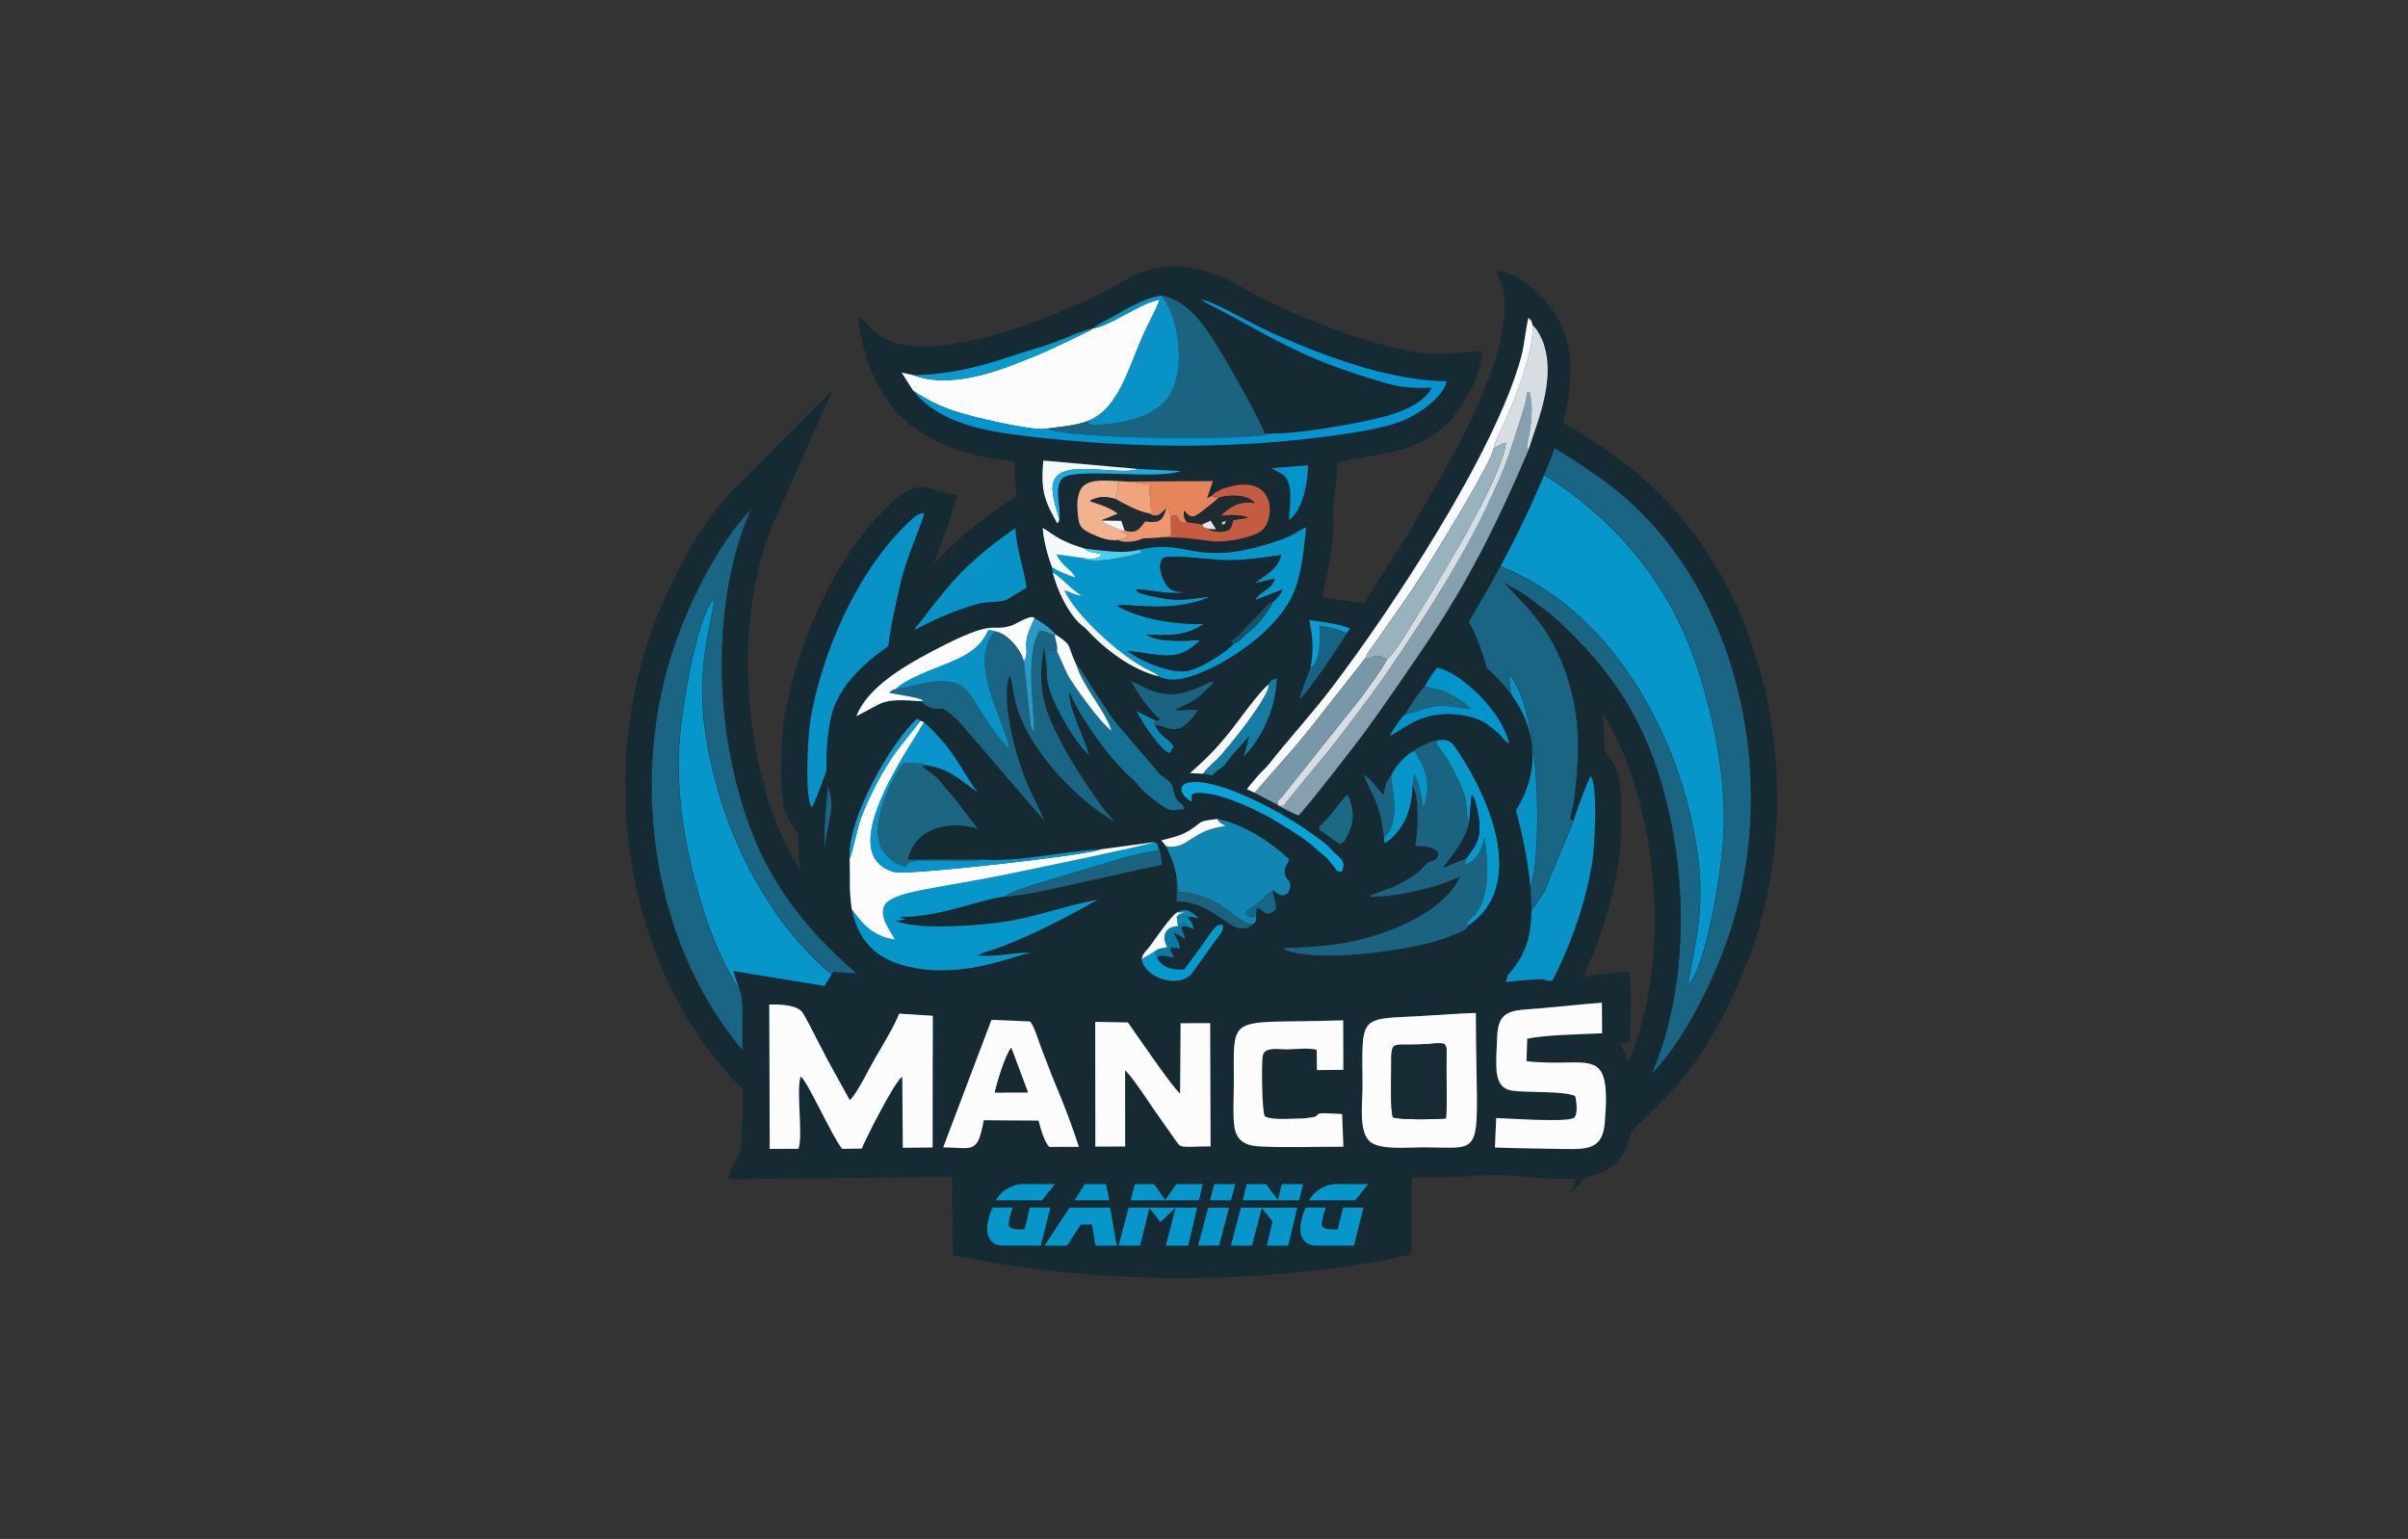 <?xml version="1.0" encoding="utf-8"?>
<!-- Generator: Adobe Illustrator 24.1.1, SVG Export Plug-In . SVG Version: 6.00 Build 0)  -->
<svg version="1.2" baseProfile="tiny" id="Layer_1" xmlns="http://www.w3.org/2000/svg" xmlns:xlink="http://www.w3.org/1999/xlink"
	 x="0px" y="0px" viewBox="0 0 880.84 563" xml:space="preserve">
<rect x="0" y="0" width="880.84" height="563" fill="#333333" stroke="none"/>
<path fill-rule="evenodd" fill="#162A33" d="M526.98,193.78c0.46-0.59,0.92-1.2,1.23-1.73c0.13-0.37,0.23-0.94,0.3-1.31
	c1.1-5.97,3.59-10,8.65-13.13l-2.73-0.15l4.91-6.64c0.43-1.42,1.05-2.77,2.02-4.09c1.15-1.57,2.55-2.62,3.89-3.92
	c1.41-2.19,2.46-5.77,3.54-8.06l3.15-6.66l7.24,1.37c9.03,1.71,23.28,11.65,31.07,17.09c53.79,37.61,71.1,113.13,52.81,174.05
	c-5.76,19.17-18.2,45.14-32.33,59.35l-36.42,36.62l20.97-47.2c12.46-28.04,12.26-65.61,4.74-94.91
	c-3.34-13.04-7.82-23.86-13.93-33.68c0.59,4.55,0.81,9.07,0.77,13.61l2.83,4.01c3.67,5.19,3.46,15.7,3.33,21.92
	c-0.11,5.37-0.33,11.79-1.22,17.09c-4.49,26.75-18.52,58.49-38.36,77.3c-4.34,4.11-8.88,7.64-15.3,5.82l-9.47-2.69l3-9.38
	c1.72-5.36,3.89-10.5,5.77-15.75c-3.65,4.08-7.44,7.85-12.29,11.92c-10.21,8.58-29.36,22.06-42.86,22.14l-5.77,0.04l-8.41-15.84
	l5.05-3.56c-0.72-2.28-2.01-5.37-2.75-7.35l-7.9-13.88l10.97-3.68c25.74-8.62,47.93-35.83,57.54-60.53
	c10.4-26.75,8.74-65.18-14.2-85.35l-4.82-4.24l2.12-6.06c0.19-0.54,0.64-1.48,0.74-2.02l0.28-8l7.93-1.1
	C525.22,194.94,525.73,194.75,526.98,193.78"/>
<path fill-rule="evenodd" fill="#1B6584" d="M552.58,168.92c6.26,0.34,17.02,7.8,22.19,11.65c22.17,16.56,38.56,38.73,47.18,67.21
	c6.18,20.44,9.83,40.75,8.22,61.6c-0.7,9.14-5.69,42.99-12.49,50.88c0.22-7.55,6.95-24.11,3.21-48.88
	c-2.98-19.74-9.16-37.78-18.26-53.97c-28.59-50.92-65.71-51.74-68.8-56.92c-3.1,2.47-4.76,3.53-9.44,4.17
	c-0.08,2.15-0.8,3.49-1.27,4.83c26.76,23.53,28.2,66.58,16.78,95.95c-10.85,27.9-35.28,56.7-63.39,66.11l2.58,4.53
	c2.75-5.02,39.56-11,64.9-69.71c8.11-18.78,10.82-38.2,7.9-59.86c10.41,11.96,11.69,50.81,9.56,70.01
	c-0.75,6.8-3.38,13.82-3.84,20.52l6.25-9.18c2.31-2.99,2.43-5.92,4.11-9.04l7.77-18.83c-1.61-0.53-1.51,0.89-0.37-4.54
	c0.4-1.9,0.59-3.35,0.82-5.3c1.46-12.33,1.95-24.23-1.19-36.74c-4.98-19.85-13.54-28.71-24.49-40.02c3.03,2.06,6.57,3.5,9.55,5.98
	c3.03,2.51,5.58,3.92,8.82,6.88c20.57,18.77,33.03,37.38,40.33,65.84c9.18,35.8,6.59,74.46-5.26,101.14
	c12.73-12.8,24.6-37.52,29.96-55.38c17.7-58.95-0.21-129.29-49.15-163.51c-6.5-4.54-20.64-14.26-27.39-15.54
	C555.42,162.98,555.04,165.61,552.58,168.92z"/>
<path fill="none" stroke="#162A33" stroke-width="0.216" stroke-miterlimit="2.613" d="M552.58,168.92
	c6.26,0.34,17.02,7.8,22.19,11.65c22.17,16.56,38.56,38.73,47.18,67.21c6.18,20.44,9.83,40.75,8.22,61.6
	c-0.7,9.14-5.69,42.99-12.49,50.88c0.22-7.55,6.95-24.11,3.21-48.88c-2.98-19.74-9.16-37.78-18.26-53.97
	c-28.59-50.92-65.71-51.74-68.8-56.92c-3.1,2.47-4.76,3.53-9.44,4.17c-0.08,2.15-0.8,3.49-1.27,4.83
	c26.76,23.53,28.2,66.58,16.78,95.95c-10.85,27.9-35.28,56.7-63.39,66.11l2.58,4.53c2.75-5.02,39.56-11,64.9-69.71
	c8.11-18.78,10.82-38.2,7.9-59.86c10.41,11.96,11.69,50.81,9.56,70.01c-0.75,6.8-3.38,13.82-3.84,20.52l6.25-9.18
	c2.31-2.99,2.43-5.92,4.11-9.04l7.77-18.83c-1.61-0.53-1.51,0.89-0.37-4.54c0.4-1.9,0.59-3.35,0.82-5.3
	c1.46-12.33,1.95-24.23-1.19-36.74c-4.98-19.85-13.54-28.71-24.49-40.02c3.03,2.06,6.57,3.5,9.55,5.98
	c3.03,2.51,5.58,3.92,8.82,6.88c20.57,18.77,33.03,37.38,40.33,65.84c9.18,35.8,6.59,74.46-5.26,101.14
	c12.73-12.8,24.6-37.52,29.96-55.38c17.7-58.95-0.21-129.29-49.15-163.51c-6.5-4.54-20.64-14.26-27.39-15.54
	C555.42,162.98,555.04,165.61,552.58,168.92z"/>
<path fill-rule="evenodd" fill="#0992C5" d="M581.9,283.91c-1.17,1.59-5.77,14.09-6.16,16.1l-7.77,18.83
	c-1.68,3.12-1.8,6.05-4.11,9.04l-6.25,9.18c0.46-6.7,3.08-13.72,3.84-20.52c2.13-19.21,0.85-58.05-9.56-70.01
	c2.92,21.66,0.21,41.08-7.9,59.86c-25.34,58.7-62.15,64.68-64.9,69.71c2.04,6.22,6.18,13.74,2.91,16.94
	c-0.15,0.14-1.25,0.71-1.55,0.92l1.77,3.33c10.89-0.07,29.56-13.84,36.79-19.91c9.11-7.65,12.5-12.08,19.09-20.26
	c1.96-2.44,3.28-4.76,5.59-6.97c0.56-2.47,8.53-13.39,10.71-15.29c0.19,8.96-2.83,21.46-4.65,29.74
	c-2.28,10.35-6.24,18.08-9.03,26.8c1.95,0.55,3.87-1.4,6.16-3.56c18.1-17.16,31.32-46.96,35.52-71.97
	C583.25,310.78,584.66,287.8,581.9,283.91"/>
<path fill-rule="evenodd" fill="#0696C9" d="M552.58,168.92c-3.74,3.9-3.98,2.4-4.77,7.95c-1.63,11.51-8.12,5.66-9.95,15.59
	c-0.78,4.25-1.61,4.6-4.03,8.03c3.1,5.18,40.21,6,68.8,56.92c9.09,16.19,15.28,34.23,18.26,53.97c3.74,24.77-3,41.32-3.21,48.88
	c6.79-7.89,11.78-41.74,12.49-50.88c1.61-20.85-2.04-41.17-8.22-61.6c-8.62-28.48-25.01-50.65-47.18-67.21
	C569.61,176.72,558.84,169.26,552.58,168.92"/>
<path fill-rule="evenodd" fill="#162A33" d="M351.86,385.52c-0.46,0.59-0.92,1.2-1.23,1.73c-0.13,0.37-0.23,0.94-0.3,1.31
	c-1.1,5.97-3.59,10-8.65,13.13l2.73,0.15l-4.91,6.64c-0.43,1.42-1.05,2.77-2.02,4.09c-1.15,1.57-2.55,2.62-3.89,3.92
	c-1.41,2.19-2.46,5.77-3.54,8.06l-3.15,6.66l-7.24-1.37c-9.03-1.71-23.28-11.65-31.07-17.09c-53.79-37.61-71.1-113.13-52.81-174.05
	c5.76-19.17,18.2-45.14,32.33-59.35l36.42-36.62l-20.97,47.2c-12.46,28.04-12.26,65.61-4.74,94.91
	c3.34,13.04,7.82,23.86,13.93,33.68c-0.59-4.55-0.82-9.07-0.77-13.61l-2.83-4.01c-3.67-5.19-3.46-15.7-3.33-21.92
	c0.11-5.37,0.33-11.79,1.22-17.09c4.49-26.75,18.52-58.49,38.36-77.3c4.33-4.11,8.88-7.64,15.3-5.82l9.47,2.69l-3,9.38
	c-1.72,5.36-3.89,10.5-5.77,15.75c3.64-4.08,7.44-7.85,12.29-11.92c10.21-8.58,29.36-22.06,42.86-22.14l5.77-0.04l8.41,15.84
	l-5.05,3.56c0.72,2.28,2.01,5.37,2.75,7.35l7.9,13.88l-10.97,3.68c-25.74,8.62-47.93,35.83-57.54,60.54
	c-10.4,26.75-8.74,65.18,14.2,85.35l4.82,4.24l-2.12,6.06c-0.19,0.54-0.64,1.48-0.74,2.02l-0.28,8l-7.93,1.1
	C353.62,384.36,353.11,384.55,351.86,385.52"/>
<path fill-rule="evenodd" fill="#1B6584" d="M326.26,410.38c-6.26-0.34-17.02-7.8-22.19-11.65c-22.17-16.56-38.56-38.73-47.18-67.21
	c-6.18-20.44-9.83-40.75-8.22-61.6c0.7-9.14,5.69-42.99,12.49-50.88c-0.22,7.55-6.95,24.11-3.21,48.88
	c2.98,19.74,9.16,37.78,18.26,53.97c28.59,50.92,65.71,51.74,68.8,56.92c3.1-2.47,4.76-3.53,9.44-4.17c0.08-2.15,0.8-3.49,1.27-4.83
	c-26.76-23.53-28.2-66.58-16.78-95.95c10.85-27.9,35.28-56.7,63.39-66.11l-2.58-4.53c-2.75,5.02-39.56,11-64.9,69.71
	c-8.11,18.78-10.82,38.2-7.9,59.86c-10.41-11.96-11.69-50.81-9.56-70.01c0.75-6.8,3.38-13.82,3.84-20.52l-6.25,9.18
	c-2.31,2.99-2.43,5.92-4.11,9.04l-7.77,18.83c1.61,0.53,1.51-0.89,0.37,4.54c-0.4,1.9-0.59,3.35-0.82,5.3
	c-1.46,12.33-1.95,24.23,1.19,36.74c4.98,19.85,13.54,28.71,24.49,40.02c-3.03-2.06-6.57-3.5-9.55-5.98
	c-3.03-2.51-5.58-3.92-8.82-6.88c-20.57-18.76-33.03-37.38-40.33-65.84c-9.18-35.8-6.59-74.46,5.26-101.14
	c-12.73,12.8-24.6,37.52-29.96,55.38c-17.7,58.95,0.21,129.29,49.15,163.51c6.5,4.54,20.64,14.26,27.39,15.54
	C323.42,416.32,323.81,413.69,326.26,410.38z"/>
<path fill="none" stroke="#162A33" stroke-width="0.216" stroke-miterlimit="2.613" d="M326.26,410.38
	c-6.26-0.34-17.02-7.8-22.19-11.65c-22.17-16.56-38.56-38.73-47.18-67.21c-6.18-20.44-9.83-40.75-8.22-61.6
	c0.7-9.14,5.69-42.99,12.49-50.88c-0.22,7.55-6.95,24.11-3.21,48.88c2.98,19.74,9.16,37.78,18.26,53.97
	c28.59,50.92,65.71,51.74,68.8,56.92c3.1-2.47,4.76-3.53,9.44-4.17c0.08-2.15,0.8-3.49,1.27-4.83
	c-26.76-23.53-28.2-66.58-16.78-95.95c10.85-27.9,35.28-56.7,63.39-66.11l-2.58-4.53c-2.75,5.02-39.56,11-64.9,69.71
	c-8.11,18.78-10.82,38.2-7.9,59.86c-10.41-11.96-11.69-50.81-9.56-70.01c0.75-6.8,3.38-13.82,3.84-20.52l-6.25,9.18
	c-2.31,2.99-2.43,5.92-4.11,9.04l-7.77,18.83c1.61,0.53,1.51-0.89,0.37,4.54c-0.4,1.9-0.59,3.35-0.82,5.3
	c-1.46,12.33-1.95,24.23,1.19,36.74c4.98,19.85,13.54,28.71,24.49,40.02c-3.03-2.06-6.57-3.5-9.55-5.98
	c-3.03-2.51-5.58-3.92-8.82-6.88c-20.57-18.76-33.03-37.38-40.33-65.84c-9.18-35.8-6.59-74.46,5.26-101.14
	c-12.73,12.8-24.6,37.52-29.96,55.38c-17.7,58.95,0.21,129.29,49.15,163.51c6.5,4.54,20.64,14.26,27.39,15.54
	C323.42,416.32,323.81,413.69,326.26,410.38z"/>
<path fill-rule="evenodd" fill="#0992C5" d="M296.94,295.39c1.17-1.59,5.77-14.09,6.16-16.1l7.77-18.83
	c1.68-3.12,1.8-6.05,4.11-9.04l6.25-9.18c-0.46,6.7-3.08,13.72-3.84,20.52c-2.13,19.21-0.85,58.05,9.56,70.01
	c-2.92-21.66-0.21-41.08,7.9-59.86c25.34-58.7,62.15-64.68,64.9-69.71c-2.04-6.22-6.18-13.74-2.91-16.94
	c0.15-0.14,1.25-0.71,1.55-0.92l-1.77-3.33c-10.89,0.07-29.56,13.84-36.79,19.91c-9.11,7.65-12.5,12.08-19.09,20.26
	c-1.96,2.44-3.28,4.76-5.59,6.97c-0.56,2.47-8.53,13.39-10.71,15.29c-0.19-8.96,2.83-21.46,4.65-29.74
	c2.28-10.35,6.24-18.08,9.03-26.8c-1.95-0.55-3.87,1.4-6.16,3.56c-18.1,17.16-31.32,46.96-35.52,71.97
	C295.59,268.52,294.18,291.5,296.94,295.39"/>
<path fill-rule="evenodd" fill="#0696C9" d="M326.26,410.38c3.74-3.9,3.98-2.4,4.77-7.95c1.63-11.51,8.12-5.66,9.95-15.59
	c0.78-4.25,1.61-4.6,4.03-8.03c-3.1-5.18-40.21-6-68.8-56.92c-9.09-16.19-15.28-34.23-18.26-53.97c-3.74-24.77,3-41.32,3.21-48.88
	c-6.79,7.89-11.78,41.74-12.49,50.88c-1.61,20.85,2.04,41.17,8.22,61.6c8.62,28.48,25.01,50.65,47.18,67.21
	C309.24,402.58,320,410.04,326.26,410.38"/>
<path fill-rule="evenodd" fill="#162A33" d="M547.52,99.22c2.82,7.49,3.63,9.73,2.37,18.91c-0.84,6.15-2.35,12.27-4.35,17.75
	c-8.08,22.14-18.47,38.31-29.56,57.98c-2.88,5.11-15.94,24.3-16.83,26.84l-15.46-2.1c1.56-8.09,3.46-15.03,4-23.87
	c0.31-5.02-0.59-7.71,0.31-12.58c0.77-4.15,0.96-8.51,1.19-12.79c14.29-3.54,24.81-3.02,36.23-10.97c8.62-6,16.28-20.05,16.81-30.05
	c-14.73,1.36-19.68,2.04-34.23-1.59c-15.37-3.83-40.04-13.58-53.29-21.42c-13.53-8-28.72-11.66-44.18-2.34
	c-16.89,10.17-50.34,22.95-69.77,23.72c-20.21,0.8-22.99-8.54-26.28-10.98c-1.57,3.54,3.44,18.1,4.96,21.6
	c9.33,21.52,28.92,29.07,51.72,31.56c-0.06,4.54,0.08,8.54,0.72,12.98c0.78,5.39-0.79,6.5-0.44,11.78
	c0.53,8.05,3.29,14.83,4.05,21.34l-7.24,4.41c-2.33,1.07-7.09,0.6-10.26,1.44c-17.42,4.64-47.58,20.12-53.4,39.32
	c-2.24,7.39-3.32,22.47-0.92,30.63c1.93,6.54-2.78,13.64-2.8,30.05c-0.03,25.45,8.43,28.57,12.21,35.29l-8.26-0.59l-3.21,5.18
	l-33.26-5.48c1.5,6.84,3.23,5.99,3.22,15.19l0.02,32.67c0.06,27.87-2.43,15.42-5.16,28.31l81.79-0.88l0.29,28.61
	c59.44,12.71,124.15,9.64,167.66-0.17c0.34-9.12-0.25-19.4,0.26-28.3c9.63,0.07,14.41,0.19,24.47-0.62
	c21.95-1.77,56.13,12.12,56.13-22.86c0-13.8,0.98-15.1-4.25-25.2l3.53-0.99c0.06-8.36,0.56-17.14-0.28-25.46
	c-5.5-0.12-16.88,2-23.02,2.8c-10.3,1.33-5.54-0.49-11.65-0.05c-3.97,0.29-8.09,0.73-12.05,1.21c3.32-4.18,6.74-7.35,8.97-13.64
	c3.82-10.8,1.11-27.68-1.19-38.84c-3.09-14.99-3.48-7.44,0.25-15.8c5.49-12.3,3.85-23.8-2.63-34.4
	c-4.24-6.92-14.52-17.27-22.72-20.39c1.44-3.12,3.23-5.57,5.08-8.65c11.7-19.48,21.6-38.15,30.11-59.74
	c4.79-12.16,9.84-29.15,5.98-43.48C569.7,111.72,556.7,99.38,547.52,99.22 M334.01,142.9l-4.18-6.6l4.29,0.94
	c12.87-0.18,23.73-2.9,35.12-6.7c5.13-1.71,10.59-3.23,15.44-4.92c3.73-1.3,12.11-5.05,15.02-5.45l2.81-1.87
	c7.43-3.78,15.25-9.28,22.44-10.15c10.72,1.94,17.49,13.87,22.43,22.02c3.25,5.35,13.31,23.15,15.22,28.41l2.47,0.07
	c8.34,0.14,24.99-2.64,33.44-4.42c7.89-1.66,21.18-4.45,25.23-12.42c-11.08,0.45-14.43-0.87-24.49-3.99
	c-21.03-6.52-32.17-13.06-50.43-23.09c-2.7-1.48-7.69-3.71-9.47-5.18c4.45,0.82,16.02,7.44,20.68,9.74c6.72,3.32,13.53,6.19,20.76,9
	c14.05,5.46,31.98,11.06,48.42,11.2c-1.54,5.77-9.47,11.52-15.54,14.16c-6.22,2.71-17.09,4.46-24.27,5.47
	c-37.61,5.31-74.7,4.93-112.39,0.62C360.73,157.87,343.64,154.99,334.01,142.9z M559.14,164.54c-11.38,26.48-21.81,47.9-37.79,71.45
	c-7.57,11.16-14.86,21.91-22.51,32.33c-2.08,2.84-21.55,28.12-23.92,30.01c-1.84-0.72-5.23-2.48-7.22-3.53l-0.17-0.27l-8.59-4.51
	l-2.84-1.28c1.38-1.92,2.59-3.2,4.01-4.9c1.47-1.76,2.79-2.65,4.23-4.51c6.67-8.57,15.08-17.6,23.15-28.21
	c21.14-27.8,59.59-85.7,68.96-120.68c1.27-4.75,1.51-9.68,2.62-14.16c1.28,1.21,1.07,0.85,1.44,2.52l1.26,1.36
	c0.02,0.03,0.71,1.02,0.73,1.06C571.13,135.17,562.12,154.73,559.14,164.54z M478.44,170.25c-0.02,6.73-2.1,16.72-6.92,19.94
	c0.28-5.87,1.73-13.76-2.25-16.56l-4.18-2.37L478.44,170.25z M387.53,189.77c-0.42,1.85-0.32,1.01-0.78,1.64
	c-4.25-7.69-6.27-11.2-5.09-22.93l34.75,3.1l15.45,0.73c-9.16,3.44-39.79-1.73-43.55,2.96
	C385.77,178.45,387.88,185.41,387.53,189.77z M443.2,181.47c0.54-0.64,0.27-0.42,0.98-1.03l2.69-1.46
	c20.38-7.21,19.69,11.25,14.57,15.18c-3.38,2.6-12.92,4.35-17.82,3.85c-8.55-0.88-9.4-1.55-19.71-1.36c-1.62,0.1-2.82,0.21-4.3,0.24
	c-2.05,0.03-0.7-0.05-3.12,0.68c-2.37,0.72-5.76,0.97-7.51-0.01c-3.3,0.53-7.28-1.07-10.18-2.46c-3.87-1.85-4.25-3.13-4.62-8.44
	c-0.79-11.4,5.19-11.17,15.04-10.63l2.84,0.14l31.62-0.16l-2.14,6.34C442.28,181.83,442.84,181.66,443.2,181.47z M423.92,247.44
	c-9.81-2.26-19.76-9.9-26.48-17.16c-0.99-1.07-1.34-1.07-2.49-2.17c-4.45-4.23-8.17-12.03-9.85-18.58l-0.19-1.91
	c-1.49-3.7-3.19-9.82-3.49-14.45c2.35,1.29,3.98,2.86,7.23,4.46c2.81,1.39,5.08,2.1,8.09,3.09c6.47,0.61,13.73,2.09,20.27,0.36
	c17.55-4.17,19.85,6.58,48.29-2.52c2.34-0.75,4.57-1.59,6.75-2.56c2.42-1.08,3.53-2.37,5.71-3.07c-0.9,8.06-1.46,16.18-4.44,23.59
	c-5.44,13.51-24.33,26.61-37.91,30.95c-3.02,0.97-6.16,1.46-9.33,0.77c-0.66-0.14-0.58-0.15-1.35-0.42
	c-0.1-0.03-0.34-0.01-0.41-0.19C424.26,247.46,424.06,247.52,423.92,247.44z M492.53,231.64c-0.66,1.8-13.97,21.73-17.26,24.08
	c0.38-1.62,4-11.21,4.19-11.47c1.07-7.4,0.87-10.19-0.51-17.36c4.35,0.54,11.51,1.43,14.86,3.09L492.53,231.64z M336.92,256.52
	c-15.28-1.15-13.39,0.49-23.66,5.48c4-10.31,16.88-17.98,27.76-23.72c24.25-12.79,20.95-6.71,29.07-9.45
	c1.75-0.59,7.47-4.42,8.37-2.57c2.95,1.43,5.84,3.75,7.83,5.97c6.42,4.23,3.87,3.69,7.39,10.82c0.52,0.5,0.44,0.38,0.96,1.04
	c0.85,1.07-0.29-0.51,0.52,0.72l8.01,12.45c1.74,2.4,2.89,4.57,4.77,6.89l16.11,18.88c2.59,2.49,4.49,2.17,5.23,6.29
	c0.93,5.2,3.36,3.77,3.97,6.66c-4.69,0.55-5.29,0.84-8.79-1.68c-8.94-6.44-6.73-6.36-10.99-10.03
	c-7.45-6.44-18.71-22.27-22.17-31.02c-1.2,4.27,6.02,18.31,7.03,22.99c-0.63-0.82-1.88-1.89-2.62-2.8
	c-4.75-5.76-13.51-20.49-12.73-27.54l-1.09-9.46c-2.86,16.68,0.63,24.52,7.31,37.1c3.17,5.96,14.51,23.86,18.89,27.21
	c-14.14-7.85-32.54-26.94-36.75-44.36c-0.73-3.01-0.94-6.9-2.02-9.22c-2.83,6.62,0.65,22.45,2.81,29.38
	c4.31,13.82,5.8,13.94,9.86,23.68l-31.4-36.51c-4.05-3.39-4.95-4.97-7.81-4.53c-1.69,0.26-3.45-0.85-4.67-1.68l-0.8-0.64
	C337.25,256.63,337.05,256.64,336.92,256.52z M422.48,265.39c1.89,3.95,4.21,4.33,6.84,7.66l-1.48,2.47
	c-2.75-0.48-10.29-11.39-12.06-15.36l6.86,3.47c2.01-0.32,0.64,0.7,1.63-0.68c-2.13-1.59-4.08-4.1-5.84-6.43
	c-1.93-2.55-3.11-4.73-4.68-7.32c4.72,1.91,8.12,4.89,15.09,4.78c6.09-0.09,10.31-3.11,15.12-4.87c-0.9,1.93-1.42,1.8-2.9,3.41
	c-4.3,4.66-6.45,4.27-11.46,7.46l8.53-0.32c-0.96,1.98-4.2,5.74-6.18,6.53c-3.28,1.32-5.36-0.18-7.79-0.76L422.48,265.39z
	 M440.07,283.06l-4.79-0.23c6.31-5.55,9.79-9.06,15.09-15.74c2.43-3.06,10.29-14.08,13.58-16.64c1.26-1.84,0.93-1.48,3.07-2.29
	c-0.32,11.6-6.05,22.63-12.01,28.49l2.02-7.54l-6.82,7.73c-4.45,5.73-1.36,2.09-5.22,5.29c-0.82,0.68-0.62,0.66-1.58,1.48
	L440.07,283.06z M513.86,261.41c1.2-1.9,5.94-9.39,7.45-10.29c0.51-1.66,3.14-5.35,4.37-6.86c8.52,1.69,23.59,15.71,26.31,27.72
	c-1.92-0.99-2.3-2.45-4.29-4.09c-1.24-1.02-2.67-2.29-4.27-3.3c-3.36-2.11-8-3.18-12.48-3.36c-10.68-0.43-16.17,4.32-22.49,8.09
	C508.97,267.54,512.53,262.63,513.86,261.41z M359.58,314.48c13.29,0.93,29.63-3.11,42.83-3.72l19.74-2.66
	c1.6,0.9,0.89,0.09,1.4,1.67c1.07,1.43,1.37,4.52,1.45,6.65c-9.91,1.93-18.75,4.15-28.24,6.14c-8.78,1.85-20.5,4.9-29.32,5.48
	c-8.57,0.77-23.62,7.6-37.79,7.35c-0.24,0.59-2.11-0.23,1.56,0.98l-3.69,0.57c8.22,3.35,29.87,1.78,39.65,0.32
	c11.84-1.78,23.17-6.09,34.3-8.09c-11.86,6.71-27.81,15.19-41.33,19.23l-2.69,1.1c7.29,0.79,13.21-1.22,19.72-0.91
	c-5.75,0.71-21.86,8.5-40.41,5.85c-14.39-2.06-22.35-8.36-25.19-21.84c-1.09-7.38-0.49-11.37-0.78-18.42
	c-0.9-14.66,15.26-42.71,24.73-51.24l1.18,0.79l1.18,0.43c11.54,10.38,13.25,17,19.55,25.51c-5.14-3.35-9.71-8.44-18.51-9.66
	l-1.58,0.38c9.34,6.82,4.85,4.32,10.99,10.67l9.24,12.02c-10.9-3.13-22.88-0.14-25.53,11.4L359.58,314.48z M508.8,283.97
	c1.29-3.28,5.52-8,8.56-9.33c0.25-0.23,0.4-0.37,1.01-0.77l2.69-1.4c2.07-1,2.3-1.18,4.58-1.56c5.04-0.88,5.81,1.26,7.82,4.23
	c11.14,16.47,25.32,49.09,3.37,63.57c-0.36,1.73-3.49,2.53-6.46,3.75c-13.76,5.64-49,9.82-60.07,5.03l-0.92-0.53
	c15.14-0.61,25.85-1.49,39.47-6.79c11.26-4.38,21.57-10.96,25.39-19.64c-7.66,3.97-23.06,7.64-33.28,7.53
	c0.5-0.43,0.43-0.4,1.28-0.83l6.47-2.38c2.52-1.07,4.18-1.86,6.56-3.36c3.26-2.05,3.45-2.19,5.8-4.7c2.72-2.9,4.7-0.78,5.07-4.77
	c-1.58-2.28-4.68-2.45-8.4-2.53c0.92-4.92,1.33-14.42,0.01-19.7l-0.78-1.91c-0.04-0.26-0.17-0.31-0.27-0.45
	c-0.03,4.31-1.02,9.17-2.84,12.8c-1.7,3.38-4.61,6.89-7.41,8.21l-0.12-2.08c-0.76-4.93-0.98-7.84-2.74-12.41
	c-1.45-3.74-3.6-7.16-4.62-10.62c4.86,3.95,5.03,6,7.24,7.4C506.64,287.95,506.98,285.75,508.8,283.97z M465.64,299.78
	c-5.68-3.39-16.64-8.43-23.73-9.43c-7.53-1.07-5.93,1.25-6.01,1.67l-0.07,1.28c-8.86-5.42-2.57-14.05,28.35,2.11
	c5.69,2.97,11.22,6.39,15.9,9.77c2.83,2.04,4.88,3.3,7.04,5.8c1.97,2.28,6.02,4.01,3.49,8c-2.1-0.28-1.38-0.42-3.13-2.5
	c-3.88-4.63-1.81-2.11-5.61-5.49c-1.32-1.17-1.61-1.5-2.8-2.44C475.31,305.53,470.32,302.57,465.64,299.78z M482.46,302.49
	c4.61-3.88,7.83-9.58,10.46-11.86c2.49,5.41,2.62,10.14-0.2,15.3c-1.26,2.31-0.6,1.36-2.62,2.94l-5.94-4.26
	C481.96,302.92,483.4,304.79,482.46,302.49z M445.27,299.61c9.64,1.97,19.39,8.26,26.32,14.8c-0.62,2.16-1.99,2.54-1.56,5.19
	c0.42,2.64,2.01,1.83,1.9,4.69c-0.15,3.94-3.88,4.19-6.22,1.22c-0.34,3.06,2.28,6.29,0.16,7.9c-3.32,2.52-4.14-1.46-6.22-1.1
	l-0.19,2.68c-0.07,2.3-0.07,2.32-1.32,3.29c-1.13,0.98-1.84,1.4-4.22,1.35c-4.89-0.1-11.84-10.02-23.44-9.8l0.02-7.53
	c-0.23-5.17-2.24-8.73-3.92-12.68l-1.77-2.17c3.75-0.93,7.32-1.75,10.31-3.65C440.22,300.56,437.72,300.5,445.27,299.61z
	 M434.09,338.92c-2.07,0.23-1-0.51-1.89,0.58l1.42,3.96l-4.19-2.32c0.82,2.76,1.85,2.87,2.2,5.8l-3.46-0.33
	c-0.03,2.19,0.77,1.76,1.25,3.76c-2.27-0.31-4.41-1.36-6.22-0.14c1.38,3.19,4.92,4.84,10.01,4.45l6.81-9.26
	c3.37-4.73,5.03-8.01,7.26-6.91c0.6,1.79-1.27,3.7-2.21,4.96l-9.01,12.58c-5.01,6-17.51,1.53-18.44-5.15
	c0.49-2.36,1.72-2.99,2.89-4.56c1.72-2.31,8.21-11.86,10.21-12.61c3.31-2.15,5.97,0.56,7.84,2.15l-4.28-0.58
	c0.95,1.6,1.85,1.84,2.34,4.56L434.09,338.92z M558.66,380.04l-0.26,8.2c23.15,2.65,31.08-6.99,28.64,22.47
	c-0.8,9.65-6.02,9.84-15.26,9.66c-8.31-0.16-16.65-0.25-24.95-0.54l0.48-10.79c4.87,0.13,25.83,1.69,28.49-0.09
	c1.5-1.38,0.87-6.24,0.38-7.93c-3.88-1.99-17.63-1.19-23.05-1.99c-7.15-1.07-5.88-9.04-5.45-19.87c0.4-10.08,5.79-9.37,14.89-10.18
	c7.84-0.7,15.61-1.56,23.41-2.12l0.07,11.18C578.71,378.39,564.83,378.58,558.66,380.04z M462.65,408.34
	c2.28,1.69,11.67,0.76,14.64,0.76l3.75-0.56c0.12-0.06,0.24-0.18,0.35-0.25c1.9-1.15-0.99-0.47,1.78-0.99
	c1.04-0.19,6.35,0.17,7.79,0.23l0.46,11.95c-10.03-0.04-21.28,0.43-31.09-0.13c-4.99-0.28-7.95-2.29-8.75-6.97
	c-0.67-3.89-0.23-11.45-0.23-15.72c0.05-26.81-3.05-22.06,39.97-23.39l0.06,18.08l-9.64,0.11l-0.09-7.43
	c-3.13-0.82-7.47-0.21-10.8-0.16c-2.82,0.05-8.21-1.09-8.9,2.24C461.34,389.01,461.64,406.82,462.65,408.34z M411.59,419.45
	l-10.91,0.03l-0.04-45.63l11.96,0.22c3.22,4.52,16.14,23.58,19.09,26.04l0.18-25.76l10.82-0.03l0.15,45.09
	c-11.95,0.06-10.55,1.08-13.33-2.97l-7.71-10.96c-2.41-3.59-7.88-11.82-10.23-13.91L411.59,419.45z M292.11,420.27l-10.54,0.07
	l-0.15-52.83c3.72-0.1,10.5,0.07,12.33,3.21c1.84,3.17,3.98,7.33,5.66,10.67c3.65,7.27,7.82,14.51,11.44,21.11
	c2.35-1.76,7.56-12.45,9.28-15.35c2.36-3.99,7.38-12.39,8.77-16.3l12.31,0.78l-0.05,48.17l-10.92,0.13l-0.17-25.96
	c-2.54,0.91-14.16,24.16-14.82,26.25l-7.18,0.09c-3.76-4.54-12.25-24.1-15.17-26.51C291.1,398.84,293.85,414.6,292.11,420.27z
	 M345.02,419.75l17.65-46.66l14.17,0.61c1.65,2,3.59,8.8,4.65,11.36c1.59,3.86,2.8,7.43,4.46,11.33c2.92,6.85,6.43,16.01,8.68,23.16
	l-10.73,0.04c-1.76-1.24-3.48-7.41-4-9.63l-20.06-0.13C357.59,422.36,355.9,419.87,345.02,419.75z M539.87,370.59
	c0.12,53.88,4.46,49.26-18.85,49.15c-5.51-0.03-16.73,1.15-20.15-2.33c-3.87-3.93-2.47-13.66-2.47-19.57
	c-0.02-25.82-1.8-25.03,19.49-26.03C525.16,371.47,532.56,370.75,539.87,370.59z"/>
<path fill-rule="evenodd" fill="#FCFCFD" d="M292.11,420.27c1.74-5.66-1.01-21.43,0.78-26.48c2.92,2.41,11.4,21.97,15.17,26.51
	l7.18-0.09c0.66-2.09,12.29-25.34,14.82-26.25l0.17,25.96l10.92-0.13l0.05-48.17l-12.31-0.78c-1.39,3.91-6.41,12.31-8.77,16.3
	c-1.72,2.9-6.93,13.58-9.28,15.35c-3.62-6.6-7.79-13.83-11.44-21.11c-1.68-3.34-3.82-7.5-5.66-10.67
	c-1.83-3.15-8.61-3.31-12.33-3.21l0.15,52.83L292.11,420.27z"/>
<path fill-rule="evenodd" fill="#FCFCFD" d="M399.71,120.17c-0.54,0.51,0.46-0.16-1.01,0.75l-2.73,1.33
	c-10.09,4.86-14.38,7.02-25.93,11.42c-10.04,3.82-24.82,7.94-35.91,3.58l-4.29-0.94l4.18,6.6c6.74,4.5,12.18,6.94,21.77,9.39
	c5.38,1.38,22.08,5.35,26.99,4.53c5.24-0.75,10.95-1.08,15.61-2.99c11.19-4.8,14.38-19.52,20.22-32.25c1.6-3.48,4.61-9.07,5.62-12
	C416.97,110.88,406.07,119.37,399.71,120.17"/>
<path fill-rule="evenodd" fill="#0696C9" d="M417.02,201.09c0.48,0.93-0.25,0.7,0.56,1c-4.21,1.32-17.74,4.61-21.83,1.97l-9.29-1.28
	c1.87,4.41,5.03,5.06,6.91,8.45c-3.3-0.87-5.97-2.35-8.45-3.6l0.19,1.91c2.98,1.45,8.05,7.47,10.79,8.34
	c-2.74-0.07-4.15-1.17-6.54-1.92c4.11,9.12,19.74,23.27,29.48,28.54c1.34,0.73,4.12,1.83,5.08,2.95c0.13,0.08,0.34,0.02,0.41,0.2
	c0.07,0.18,0.31,0.15,0.41,0.19c0.77,0.27,0.69,0.28,1.35,0.42c3.16,0.69,6.31,0.2,9.33-0.77c13.58-4.34,32.47-17.44,37.91-30.95
	c2.98-7.41,3.54-15.53,4.44-23.59c-2.19,0.7-3.29,1.99-5.71,3.07c-2.18,0.98-4.41,1.82-6.75,2.56
	C436.87,207.67,434.57,196.92,417.02,201.09 M465.73,220.14c-1.29,2.99-4.52,6.99-6.25,8.79c-1.53,1.58-2.67,2.12-4.12,3.49
	c-2.26,2.12-0.95,1.67-4.19,3.17c-1.83,2.37-12.94,9.9-18.24,10.03c-6.53,0.16-16.98-4.43-20.43-7.46c12.53,1.11,17.77,4.63,26.57-4
	c-4.84,0.26-15.63,1.05-19.85-2.07c8.56,0.47,14.54,0.66,21.07-3.81c-11.28,0.17-23.12-1.85-31.81-6.68
	c4.1-1.21,19.35,3.08,34.34-3.29c-9.78,0.87-11.68,2.09-22.04-0.34c-2.37-0.56-4.02-0.71-5.56-2.36c6.55,0.08,11.03,1.97,18.08,1.14
	c-4.18-0.49-5.52-0.78-7.12-3.56c-1.37-2.38-2.83-6.64-0.78-8.99c2.1-1.43,17.47,0.51,21.51,0.69c7.72,0.34,14.24-0.81,21.66-1.82
	c-0.68,5-7.14,8.25-9.64,10.34l7.4-1.8c-1.26,4.39-4.87,3.95-7.29,7.98l10.12-3.92C468.47,217.19,466.79,219.44,465.73,220.14z"/>
<path fill-rule="evenodd" fill="#0696C9" d="M311.57,332.6c2.84,13.48,10.8,19.78,25.19,21.84c18.55,2.65,34.66-5.14,40.41-5.85
	c-6.51-0.31-12.43,1.7-19.72,0.91l2.69-1.1c13.52-4.04,29.47-12.51,41.33-19.23c-11.13,1.99-22.46,6.31-34.3,8.09
	c-9.78,1.47-31.43,3.03-39.65-0.32l3.69-0.57c-3.67-1.21-1.8-0.39-1.56-0.98c14.17,0.26,29.22-6.58,37.79-7.35
	c0.12-0.11,0.29-0.23,0.39-0.3c2.64-1.83,10.26-4.05,13.32-5.03l28.79-8.6c2.39-0.64,4.86-1.3,7.47-1.87
	c6.29-1.37,6.64-0.32,6.15-2.48c-0.51-1.58,0.2-0.77-1.4-1.67c-1.98,1.1-50.1,11.02-56.7,12.34c-9.89,1.98-19.81,3.48-29.56,5.43
	c-3.72,0.74-10.83,2.44-12.32,5.27c-2.32,4.42,2.44,9.78,3.71,12.58C319.12,342.39,315.62,338.06,311.57,332.6"/>
<path fill-rule="evenodd" fill="#1A6481" d="M517.36,274.64c3.48,5.91,6.75,11.31,3.3,21.03c-0.75-4.47-1.38-9.27-3.31-12.66
	l-0.67,4.42c0.11,0.14,0.23,0.19,0.27,0.45l0.78,1.91c1.32,5.27,0.91,14.78-0.01,19.7c3.72,0.07,6.82,0.24,8.4,2.53
	c-0.37,3.99-2.35,1.86-5.07,4.77c-2.35,2.51-2.54,2.65-5.8,4.7c-2.37,1.5-4.04,2.29-6.56,3.36l-6.47,2.38
	c-0.85,0.43-0.79,0.41-1.28,0.83c10.23,0.11,25.62-3.56,33.28-7.53c-3.82,8.69-14.12,15.26-25.39,19.64
	c-13.61,5.3-24.32,6.18-39.47,6.79l0.92,0.53c11.07,4.79,46.31,0.61,60.07-5.03c2.97-1.22,6.1-2.01,6.46-3.75
	c0.31-2.17-0.18-0.73,0.96-2.28c0.02-0.02,0.99-0.94,1.2-1.14c6.77-6.46,5.32-20.71,4.24-29.07c-1.14,1.92-1.01,4.01-2.58,6.26
	c-1.28,1.83-2.47,3.03-4.66,3.68l0.56-2.22l-8.54,3.44l5.44-7.44c1.34-2.13,3.54-6.09,3.98-9.08c-1.11-2.09-0.73-6.74-1.56-9.39
	c-1.61-5.17-4.07-9.83-6.84-14.24l-3.32-4.78c-0.49-1.29-0.66,0.23-0.08-1.52c-2.28,0.38-2.5,0.56-4.58,1.56l-2.69,1.4
	C517.76,274.27,517.61,274.41,517.36,274.64"/>
<path fill-rule="evenodd" fill="#FCFCFD" d="M558.66,380.04c6.17-1.46,20.04-1.65,27.39-2.02l-0.07-11.18
	c-7.8,0.56-15.57,1.43-23.41,2.12c-9.1,0.81-14.49,0.1-14.89,10.18c-0.43,10.84-1.7,18.81,5.45,19.87
	c5.42,0.81,19.17,0.01,23.05,1.99c0.49,1.69,1.11,6.56-0.38,7.93c-2.66,1.78-23.62,0.22-28.49,0.09l-0.48,10.79
	c8.3,0.3,16.64,0.39,24.95,0.54c9.25,0.17,14.46-0.01,15.26-9.66c2.44-29.46-5.49-19.82-28.64-22.47L558.66,380.04z"/>
<path fill-rule="evenodd" fill="#FCFCFD" d="M539.87,370.59c-7.31,0.16-14.71,0.88-21.99,1.23c-21.29,1-19.51,0.21-19.49,26.03
	c0,5.92-1.4,15.64,2.47,19.57c3.42,3.48,14.65,2.3,20.15,2.33C544.34,419.85,540,424.47,539.87,370.59 M509.52,408.76
	c-1.01-2.84-0.57-14.35-0.58-18.5c-0.01-10.16-0.18-7.65,10.3-8.12c11.43-0.52,9.85-2.44,9.83,8.71
	c-0.01,5.64,0.35,13.05-0.18,18.31C525.24,409.51,512.31,409.75,509.52,408.76z"/>
<path fill-rule="evenodd" fill="#FCFCFD" d="M411.56,391.56c2.35,2.09,7.82,10.32,10.23,13.91l7.71,10.96
	c2.78,4.04,1.38,3.03,13.33,2.97l-0.15-45.09l-10.82,0.03l-0.18,25.76c-2.95-2.46-15.87-21.52-19.09-26.04l-11.96-0.22l0.04,45.63
	l10.91-0.03L411.56,391.56z"/>
<path fill-rule="evenodd" fill="#1B6584" d="M327.75,251.99c-1.69,0.55-1.32,0.32-2.53,1.53c0.7,0.16,15.16,2.29,11.69,3
	c0.13,0.12,0.33,0.12,0.4,0.35l0.8,0.64c1.22,0.84,2.97,1.94,4.67,1.68c2.87-0.44,3.77,1.14,7.81,4.53l31.4,36.51
	c-4.06-9.75-5.55-9.87-9.86-23.68c-2.16-6.93-5.64-22.76-2.81-29.38c1.08,2.32,1.3,6.21,2.02,9.22
	c4.21,17.43,22.61,36.52,36.75,44.36c-4.39-3.35-15.73-21.25-18.89-27.21c-6.68-12.58-10.16-20.42-7.31-37.1l1.09,9.46
	c0.44-1.63-0.24-4.95-0.08-7.91c2.92,0.94,1.42-0.92,3.88,0.56l-0.1-0.08c0.25-2.29-0.46-3.73-0.91-6.18
	c-2.77-0.63-2.55-1.34-5.36-1.59c-5.63,7.7-2.05,29.11-2.15,36.75c-0.69-0.79-0.34,0.02-1.18-1.76l-2.54-23.64
	c-0.88-4.47-6.39-10.68-10.76-11.17c-9.64,12.04,3.04,31.27,5.49,43.15c-2.44-2.21-5.73-6.48-7.75-9.6
	c-2.36-3.63-4.52-7.12-6.87-10.63C348.67,244.89,334.71,251.17,327.75,251.99"/>
<path fill-rule="evenodd" fill="#142933" d="M451.17,235.59c-0.07-0.1-0.76-1.08-0.78-1.1c1.53-1.01,2.86-1.94,4.06-3.58l7.21-7.37
	c2.52-2.56,1.4-2.27,4.08-3.39c1.07-0.7,2.74-2.95,3.44-4.47l-10.12,3.92c2.42-4.03,6.03-3.59,7.29-7.98l-7.4,1.8
	c2.5-2.09,8.96-5.35,9.64-10.34c-7.42,1-13.94,2.15-21.66,1.82c-4.05-0.18-19.41-2.11-21.51-0.69c-2.05,2.35-0.58,6.61,0.78,8.99
	c1.6,2.79,2.94,3.07,7.12,3.56c-7.06,0.83-11.53-1.06-18.08-1.14c1.54,1.65,3.19,1.8,5.56,2.36c10.36,2.43,12.26,1.2,22.04,0.34
	c-15,6.38-30.24,2.09-34.34,3.29c8.69,4.83,20.53,6.85,31.81,6.68c-6.53,4.47-12.51,4.27-21.07,3.81
	c4.22,3.13,15.01,2.34,19.85,2.07c-8.8,8.63-14.04,5.11-26.57,4c3.45,3.03,13.9,7.62,20.43,7.46
	C438.23,245.49,449.33,237.96,451.17,235.59"/>
<path fill-rule="evenodd" fill="#1A6481" d="M398.39,153.83c-4.66,1.92-10.36,2.25-15.61,2.99c6.35,3.73,74.59,4.69,82.3,1.81
	l-2.47-0.07c-1.9-5.25-11.97-23.05-15.22-28.41c-4.94-8.14-11.71-20.08-22.43-22.02c5.63,7.55,8.89,24.21,3.62,35.05
	c-4.27,8.79-16.61,11.57-26.02,12.15C396.97,155.68,398.3,154.72,398.39,153.83"/>
<path fill-rule="evenodd" fill="#FCFCFD" d="M345.02,419.75c10.89,0.13,12.57,2.61,14.83-9.92l20.06,0.13
	c0.52,2.21,2.24,8.39,4,9.63l10.73-0.04c-2.25-7.16-5.77-16.31-8.68-23.16c-1.66-3.9-2.87-7.47-4.46-11.33
	c-1.06-2.56-3-9.36-4.65-11.36l-14.17-0.61L345.02,419.75z M369.91,383.35l6.1,16.29l-12.08,0.02
	C364.7,395.89,367.88,385.7,369.91,383.35z"/>
<path fill-rule="evenodd" fill="#FCFCFD" d="M462.65,408.34c-1.01-1.52-1.3-19.32-0.71-22.19c0.69-3.33,6.09-2.2,8.9-2.24
	c3.33-0.06,7.67-0.66,10.8,0.16l0.09,7.43l9.64-0.11l-0.06-18.08c-43.01,1.33-39.92-3.42-39.97,23.39
	c-0.01,4.27-0.44,11.83,0.23,15.72c0.8,4.68,3.76,6.68,8.75,6.97c9.81,0.56,21.06,0.09,31.09,0.13l-0.46-11.95
	c-1.43-0.06-6.75-0.43-7.79-0.23c-2.77,0.52,0.12-0.16-1.78,0.99c-0.11,0.07-0.23,0.19-0.35,0.25l-3.75,0.56
	C474.32,409.1,464.93,410.03,462.65,408.34"/>
<path fill-rule="evenodd" fill="#86A0AF" d="M467.71,294.8c2,1.05,5.39,2.8,7.22,3.53c2.37-1.89,21.83-27.17,23.92-30.01
	c7.65-10.42,14.94-21.18,22.51-32.33c15.97-23.54,26.4-44.97,37.79-71.45c-0.78-1.25-0.28-2.78,0.05-4.43
	c0.34-1.7,0.58-3.29,0.78-4.99c0.43-3.74,0.6-8.06-0.44-11.65c-1.67,0.73-0.24-1.46-1.97,5.58l-5.52,17.24
	c-10.26,27.32-27.38,54.4-43.43,77.94c-4.19,6.14-8.41,11.85-12.76,17.56c-4.51,5.92-8.55,11.5-13.34,16.99l-11.83,14.43
	C468.71,295.66,470.31,294.64,467.71,294.8"/>
<path fill-rule="evenodd" fill="#1286B2" d="M426.58,309.61c1.68,3.95,3.68,7.51,3.92,12.68l0.59,4.1
	c5.79-0.19,10.98,2.21,15.07,4.55c4.19,2.4,7.16,6.3,11.98,7.32c1.25-0.97,1.25-0.99,1.32-3.29c-2.12,0.86-2.16,0.9-3.77-0.63
	c0.57-1.92-0.15-0.8,1.92-2.22c2.72-1.86,3.35-2.05,5.11-4.2l2.98-2.42c2.35,2.97,6.08,2.72,6.22-1.22c0.11-2.86-1.48-2.04-1.9-4.69
	c-0.42-2.65,0.94-3.03,1.56-5.19c-6.92-6.54-16.68-12.83-26.32-14.8c0.39,1.33,2.61,2.32,2.63,2.29c0.07-0.12,0.3,0.14,0.43,0.25
	C435.41,303.8,434.74,310.89,426.58,309.61"/>
<path fill-rule="evenodd" fill="#FCFCFD" d="M310.79,314.17c0.29,7.05-0.31,11.04,0.78,18.42c4.05,5.46,7.55,9.8,15.72,11.12
	c-1.27-2.8-6.04-8.17-3.71-12.58c1.49-2.83,8.59-4.53,12.32-5.27c9.76-1.94,19.67-3.45,29.56-5.43c6.6-1.32,54.72-11.24,56.7-12.34
	l-19.74,2.66c-2.82,1.93-70.37,9.56-75.15,8.31c-24.64-6.45,9.83-51.35,10.62-54.91l-1.18-0.43c-2.54,3.4-5.56,6.85-8.47,10.76
	c-5.03,6.76-10.31,16.87-13.41,25.14C313.9,302.08,311.54,313.09,310.79,314.17"/>
<path fill-rule="evenodd" fill="#0495D1" d="M465.08,158.63c-7.71,2.87-75.95,1.92-82.3-1.81c-4.91,0.81-21.61-3.16-26.99-4.53
	c-9.59-2.45-15.03-4.89-21.77-9.39c9.63,12.1,26.72,14.97,43.01,16.84c37.69,4.31,74.78,4.69,112.39-0.62
	c7.18-1.01,18.04-2.76,24.27-5.47c6.07-2.64,14.01-8.39,15.54-14.16c-16.45-0.14-34.37-5.74-48.42-11.2
	c-7.23-2.81-14.03-5.67-20.76-9c-4.66-2.31-16.23-8.92-20.68-9.74c1.77,1.47,6.77,3.7,9.47,5.18
	c18.26,10.02,29.39,16.57,50.43,23.09c10.06,3.12,13.41,4.44,24.49,3.99c-4.05,7.97-17.34,10.76-25.23,12.42
	C490.08,155.99,473.42,158.77,465.08,158.63"/>
<path fill-rule="evenodd" fill="#1D6682" d="M359.58,314.48l-27.53,0c2.65-11.54,14.63-14.53,25.53-11.4l-9.24-12.02
	c-6.14-6.35-1.64-3.85-10.99-10.67l1.58-0.38c-2.14-1.36-5.8-0.93-8.58-1.02c-4.29,5.57-13.38,23.79-7.5,32.33
	c1.24,1.8,3.8,4.35,6.04,5.13c6.39,2.22-1.39-1.46,8.93-1.6C343.55,314.76,354.79,315.54,359.58,314.48"/>
<path fill-rule="evenodd" fill="#0992C5" d="M399.71,120.17c6.36-0.8,17.26-9.29,24.52-10.6c-1.01,2.93-4.02,8.53-5.62,12
	c-5.84,12.72-9.03,27.45-20.22,32.25c-0.09,0.9-1.42,1.86,4.17,1.51c9.41-0.58,21.75-3.35,26.02-12.15
	c5.27-10.84,2.01-27.5-3.62-35.05c-7.19,0.88-15,6.37-22.44,10.15L399.71,120.17z"/>
<path fill-rule="evenodd" fill="#D6DDE3" d="M546.4,163.89c2.37-0.69,1.76-1.2,4.49-1.95c-1.74,13.82-25.02,51.34-34.1,65.95
	c-1.63,2.62-7.51,12.42-9.48,13.31c-0.55,1.97-7.77,11.73-9.38,13.95l-27.16,34.08c-0.73,0.8-0.63,0.84-1.28,1.65
	c-1.82,2.24-2.05,0.97-1.95,3.64l0.17,0.27c2.6-0.15,1.01,0.87,2.96-1.58l11.83-14.43c4.79-5.5,8.83-11.07,13.34-16.99
	c4.35-5.72,8.58-11.42,12.76-17.56c16.05-23.54,33.17-50.63,43.43-77.94l5.52-17.24c1.74-7.04,0.31-4.85,1.97-5.58
	c1.05,3.59,0.87,7.91,0.44,11.65c-0.2,1.7-0.44,3.29-0.78,4.99c-0.32,1.64-0.82,3.18-0.05,4.43c2.98-9.8,11.99-29.37,3.38-43.31
	c-0.02-0.04-0.71-1.03-0.73-1.06l-1.26-1.36c0.8,6.22-3.39,18.46-5.5,24.27c-1.33,3.65-2.65,6.86-4.19,10.41
	C549.67,156.18,546.97,161.21,546.4,163.89"/>
<path fill-rule="evenodd" fill="#147194" d="M382.98,245.89c-0.78,7.04,7.97,21.78,12.73,27.54c0.75,0.91,2,1.98,2.62,2.8
	c-1.01-4.68-8.22-18.72-7.03-22.99c3.46,8.76,14.72,24.59,22.17,31.02c4.25,3.68,2.04,3.6,10.99,10.03c3.5,2.52,4.1,2.22,8.79,1.68
	c-0.61-2.89-3.04-1.45-3.97-6.66c-0.74-4.12-2.64-3.8-5.23-6.29l-16.11-18.88c-1.88-2.31-3.03-4.49-4.77-6.89l-8.01-12.45
	c-0.82-1.23,0.33,0.35-0.52-0.72c-0.52-0.66-0.44-0.54-0.96-1.04c2.41,8.3,10.44,16.5,12.89,24.27
	c-3.83-2.67-13.63-16.08-16.13-20.68l-3.5-7.78c-0.04-0.22-0.16-0.27-0.25-0.4l0.1,0.08c-2.46-1.48-0.96,0.38-3.88-0.56
	C382.74,240.94,383.42,244.26,382.98,245.89"/>
<path fill-rule="evenodd" fill="#F9FAFA" d="M458.95,290.02l15.66-17.93c1.82-2.13,3.33-4.17,5.25-6.42l19.56-24.88
	c0.72-1.84,1.89-3.33,3.09-4.96l9.63-13.72c4.27-6.09,8.28-12.13,12.25-18.68c3.59-5.94,21.43-34.67,22.01-39.54
	c0.57-2.68,3.27-7.71,4.44-10.4c1.54-3.54,2.86-6.75,4.19-10.41c2.12-5.81,6.31-18.05,5.5-24.27c-0.37-1.67-0.16-1.32-1.44-2.52
	c-1.12,4.48-1.35,9.41-2.62,14.16c-9.37,34.98-47.83,92.88-68.96,120.68c-8.06,10.61-16.48,19.64-23.15,28.21
	c-1.44,1.85-2.76,2.75-4.23,4.51c-1.42,1.7-2.63,2.98-4.01,4.9L458.95,290.02z"/>
<path fill-rule="evenodd" fill="#162B34" d="M509.52,408.76c2.79,0.99,15.72,0.75,19.38,0.4c0.52-5.26,0.17-12.67,0.18-18.31
	c0.02-11.15,1.6-9.23-9.83-8.71c-10.48,0.48-10.31-2.04-10.3,8.12C508.95,394.41,508.51,405.92,509.52,408.76"/>
<path fill-rule="evenodd" fill="#98B2BE" d="M546.4,163.89c-0.59,4.87-18.42,33.6-22.01,39.54c-3.96,6.55-7.98,12.59-12.25,18.68
	l-9.63,13.72c-1.21,1.62-2.38,3.11-3.09,4.96c1.61,0.45,0.32,0.37,1.6-0.05c2.31-0.76,1.91-1.65,6.3,0.47
	c1.97-0.89,7.85-10.69,9.48-13.31c9.08-14.62,32.36-52.13,34.1-65.95C548.16,162.69,548.77,163.2,546.4,163.89"/>
<path fill-rule="evenodd" fill="#7898A9" d="M499.41,240.79l-19.56,24.88c-1.92,2.26-3.43,4.29-5.25,6.42l-15.66,17.93l8.59,4.51
	c-0.1-2.67,0.13-1.4,1.95-3.64c0.66-0.81,0.56-0.84,1.28-1.65l27.16-34.08c1.61-2.22,8.83-11.98,9.38-13.95
	c-4.39-2.12-3.99-1.24-6.3-0.47C499.73,241.16,501.02,241.24,499.41,240.79"/>
<path fill-rule="evenodd" fill="#0995CB" d="M402.41,310.76c-13.21,0.61-29.54,4.66-42.83,3.72c-4.79,1.05-16.03,0.28-21.77,0.36
	c-10.32,0.14-2.54,3.82-8.93,1.6c-2.24-0.78-4.8-3.32-6.04-5.13c-5.87-8.54,3.21-26.76,7.5-32.33c2.79,0.09,6.45-0.34,8.58,1.02
	c8.8,1.21,13.37,6.3,18.51,9.66c-6.3-8.5-8.01-15.13-19.55-25.51c-0.79,3.56-35.26,48.46-10.62,54.91
	C332.05,320.32,399.6,312.69,402.41,310.76"/>
<path fill-rule="evenodd" fill="#FCFCFD" d="M336.92,256.52c3.47-0.71-11-2.83-11.69-3c1.22-1.21,0.84-0.98,2.53-1.53
	c3.37-3.42,12.83-6.87,18.44-9.14c7.48-3.02,12.58-5.92,15.39-12.43l2.2,0.46c4.37,0.49,9.88,6.7,10.76,11.17l0.79-1.77
	c0.77-4.04-1.6-4.81,3.13-14.03c-0.9-1.84-6.63,1.98-8.37,2.57c-8.12,2.75-4.82-3.34-29.07,9.45
	c-10.88,5.74-23.76,13.41-27.76,23.72C323.53,257,321.64,255.37,336.92,256.52"/>
<path fill-rule="evenodd" fill="#0992C5" d="M327.75,251.99c6.96-0.82,20.92-7.1,26.9,1.82c2.35,3.51,4.51,7,6.87,10.63
	c2.02,3.12,5.31,7.38,7.75,9.6c-2.46-11.89-15.13-31.11-5.49-43.15l-2.2-0.46c-2.81,6.51-7.91,9.41-15.39,12.43
	C340.59,245.12,331.13,248.57,327.75,251.99"/>
<path fill-rule="evenodd" fill="#C55B41" d="M443.2,181.47c3.37,1.58,1.31-0.67,2.75,0.49c4.11-1.03,10.76-1.13,13.01,2.11
	c-6.19-0.98-9.27,1.67-12.55,4.66c3.34-0.38,7.35-0.52,10.23,0.67l-5.49,0.91c-0.84,2.65-0.66,3.55-3.37,4.11
	c-2.02,0.42-4.81-0.06-5.91-0.97c-2.33-1.06-1.1,0.12-2.08-1.59l-5.67-0.87l-2.36-0.1c-0.96-1.92-1.14-2.36-2.07-2.47l-1.43,0.54
	l0.08,7.01l-4.42,0.66c10.31-0.19,11.16,0.48,19.71,1.36c4.89,0.5,14.44-1.25,17.82-3.85c5.12-3.93,5.81-22.4-14.57-15.18
	l-2.69,1.46C443.47,181.05,443.74,180.83,443.2,181.47"/>
<path fill-rule="evenodd" fill="#0599CC" d="M537.43,300.84l0.9-10.05c1.45,1.68,1.75,3.92,2.24,6.37
	c2.05,10.27-1.1,12.16-4.02,16.76l-0.56,2.22c2.18-0.65,3.37-1.85,4.66-3.68c1.57-2.25,1.44-4.34,2.58-6.26
	c1.08,8.36,2.53,22.62-4.24,29.07c-0.21,0.2-1.18,1.11-1.2,1.14c-1.15,1.55-0.65,0.12-0.96,2.28c21.95-14.48,7.77-47.1-3.37-63.57
	c-2.01-2.97-2.78-5.1-7.82-4.23c-0.58,1.75-0.4,0.23,0.08,1.52l3.32,4.78c2.76,4.41,5.22,9.07,6.84,14.24
	C536.7,294.1,536.32,298.75,537.43,300.84"/>
<path fill-rule="evenodd" fill="#0494CC" d="M521.32,251.12c3.83,1.16,5.52,0.9,9.31,2.93c2.65,1.41,6.25,3.67,7.36,5.49
	c-13.83-2.39-11.65-1.44-24.13,1.87c-1.34,1.22-4.9,6.13-5.39,7.91c6.32-3.77,11.81-8.52,22.49-8.09c4.48,0.18,9.12,1.25,12.48,3.36
	c1.61,1.01,3.03,2.27,4.27,3.3c1.99,1.64,2.37,3.11,4.29,4.09c-2.72-12.01-17.79-26.03-26.31-27.72
	C524.46,245.77,521.83,249.46,521.32,251.12"/>
<path fill-rule="evenodd" fill="#E6845C" d="M420.13,187.74c3.45,2.32,4.66-0.29,6.53-1.62l0.53-1.1l1.06,3.95l1.43-0.54
	c0.92,0.1,1.11,0.54,2.07,2.47l2.36,0.1c-0.82-1.23-1.3-2.19-1.02-4.16c2.58,2.77,3.22,2.91,6.66,0.22
	c2.58-2.03,3.88-2.92,6.19-5.09c-1.44-1.16,0.62,1.09-2.75-0.49c-0.36,0.19-0.92,0.36-1.67,0.88l2.14-6.34l-31.62,0.16l8.58,1.13
	c-0.49,1.64-0.1,3.42,0.08,4.78c0.43,3.25-0.2,3.68,0.84,4.82C420.59,187.97,422.83,187.97,420.13,187.74"/>
<path fill-rule="evenodd" fill="#1B627E" d="M367.44,328.04c8.81-0.58,20.54-3.63,29.32-5.48c9.49-2,18.34-4.21,28.24-6.14
	c-0.08-2.13-0.38-5.22-1.45-6.65c0.5,2.16,0.15,1.11-6.15,2.48c-2.61,0.57-5.08,1.23-7.47,1.87l-28.79,8.6
	c-3.06,0.97-10.68,3.2-13.32,5.03C367.74,327.81,367.57,327.93,367.44,328.04"/>
<path fill-rule="evenodd" fill="#F2B28E" d="M408.98,197.56c2.67-0.66,2.4-0.35,4.09-2.34c-0.78,0.07,0.76,0.7-1.26-0.02
	c-1.8-0.63-1.05-0.25-1.93-1.17c-1.52-1.03-5.57-2.07-7.06-3.6l6.2-2.53c-4.11-3.06-8.71-3.74-10.4-4.69
	c3.44-1.66,5.46-1.72,9.58-0.61c0.12-1.89,0.47-1.84,0.72-3.68c0.34-2.5-0.54-0.34,0.3-2.91c-9.85-0.54-15.83-0.77-15.04,10.63
	c0.37,5.31,0.75,6.59,4.62,8.44C401.69,196.49,405.68,198.09,408.98,197.56"/>
<path fill-rule="evenodd" fill="#08A3D7" d="M435.84,293.29l0.07-1.28c0.08-0.42-1.52-2.74,6.01-1.67
	c7.09,1.01,18.05,6.05,23.73,9.43c4.68,2.79,9.66,5.76,13.43,8.75c1.19,0.94,1.48,1.27,2.8,2.44c3.8,3.38,1.73,0.86,5.61,5.49
	c1.75,2.09,1.03,2.23,3.13,2.5c2.54-3.99-1.51-5.72-3.49-8c-2.16-2.5-4.2-3.75-7.04-5.8c-4.69-3.38-10.21-6.8-15.9-9.77
	C433.27,279.25,426.97,287.88,435.84,293.29"/>
<path fill-rule="evenodd" fill="#0696C9" d="M508.8,283.97c0.49,4.35,3.63,17.31-2.49,22.38l0.12,2.08c2.8-1.32,5.71-4.83,7.41-8.21
	c1.82-3.62,2.81-8.48,2.84-12.8l0.67-4.42c1.93,3.39,2.56,8.19,3.31,12.66c3.45-9.72,0.18-15.12-3.3-21.03
	C514.32,275.96,510.09,280.68,508.8,283.97"/>
<path fill-rule="evenodd" fill="#1A6481" d="M422.65,263.64c-0.11,0.16-0.46,0.72-0.46,0.82c-0.03,1.06-0.11,0.25,0.29,0.94
	l1.69,0.05c2.42,0.58,4.5,2.08,7.79,0.76c1.99-0.8,5.23-4.55,6.18-6.53L429.6,260c5.01-3.19,7.16-2.8,11.46-7.46
	c1.48-1.61,2-1.47,2.9-3.41c-4.82,1.76-9.04,4.77-15.12,4.87c-6.96,0.11-10.37-2.87-15.09-4.78c1.57,2.59,2.75,4.77,4.68,7.32
	c1.76,2.33,3.71,4.84,5.84,6.43C423.29,264.34,424.65,263.32,422.65,263.64"/>
<path fill-rule="evenodd" fill="#157CA4" d="M463.95,250.46c0.87,2.63-8.6,14.99-10.49,17.4c-2.35,2.99-4.29,5.37-6.55,8.04
	c-1.81,2.15-5.56,4.99-6.84,7.16l3.36,0.57c0.95-0.82,0.75-0.8,1.58-1.48c3.86-3.2,0.77,0.45,5.22-5.29l6.82-7.73l-2.02,7.54
	c5.96-5.87,11.68-16.9,12.01-28.49C464.88,248.98,465.21,248.62,463.95,250.46"/>
<path fill-rule="evenodd" fill="#0A9ACC" d="M334.13,137.24c11.09,4.36,25.87,0.25,35.91-3.58c11.55-4.4,15.84-6.56,25.93-11.42
	l2.73-1.33c1.47-0.91,0.48-0.24,1.01-0.75c-2.91,0.41-11.3,4.16-15.02,5.45c-4.86,1.69-10.31,3.21-15.44,4.92
	C357.86,134.34,347,137.06,334.13,137.24"/>
<path fill-rule="evenodd" fill="#0599CC" d="M423.19,350.23l-0.75-2.22l-4.83,2.88c0.93,6.68,13.43,11.16,18.44,5.15l9.01-12.58
	c0.93-1.26,2.8-3.17,2.21-4.96c-2.24-1.1-3.9,2.17-7.26,6.91l-6.81,9.26C428.11,355.08,424.57,353.42,423.19,350.23"/>
<path fill-rule="evenodd" fill="#1D2B33" d="M445.95,181.96c-2.31,2.17-3.61,3.07-6.19,5.09c-3.43,2.69-4.08,2.56-6.66-0.22
	c-0.28,1.97,0.2,2.93,1.02,4.16l5.67,0.87l3.05-1.38l1.96,3.16l-2.93-0.2c1.1,0.9,3.9,1.38,5.91,0.97c2.72-0.56,2.53-1.46,3.37-4.11
	l5.49-0.91c-2.88-1.19-6.89-1.05-10.23-0.67c3.28-2.98,6.37-5.64,12.55-4.66C456.71,180.83,450.06,180.93,445.95,181.96
	 M446.86,191.93c1.17-1.16-1.69-0.22,1.59-1.38C447.36,192.49,449.18,191.35,446.86,191.93z"/>
<path fill-rule="evenodd" fill="#1D2B33" d="M402.81,190.43l7.35,0.13l1.24,3.6c3.16,0.79,4.51,0.45,6.49-2.08l0.75-0.98
	c0.05-0.07,0.16-0.23,0.26-0.33c5.71,0.8,6.39-0.7,7.75-4.66c-1.88,1.33-3.08,3.94-6.53,1.62c-2.92-0.32-9.44-3.63-11.93-5.13
	c-4.12-1.11-6.15-1.05-9.58,0.61c1.69,0.95,6.29,1.63,10.4,4.69L402.81,190.43z"/>
<path fill-rule="evenodd" fill="#166483" d="M479.46,244.25c-0.18,0.26-3.8,9.85-4.19,11.47c3.29-2.35,16.6-22.28,17.26-24.08
	c-2.56-1.55-6.84-2.3-9.95-2.79C482.99,232.24,483.22,241.95,479.46,244.25"/>
<path fill-rule="evenodd" fill="#F6F9FA" d="M387.53,189.77c-0.1-0.13-0.24-0.51-0.28-0.42l-1.3-4.66
	c-0.39-1.93-0.88-3.67-0.95-5.64c-0.47-12.9,22.96-4.55,31.41-7.46l-34.75-3.1c-1.18,11.73,0.84,15.24,5.09,22.93
	C387.21,190.78,387.11,191.61,387.53,189.77"/>
<path fill-rule="evenodd" fill="#F9FAFA" d="M386.68,238.46c0.09,0.13,0.22,0.17,0.25,0.4l3.5,7.78c2.51,4.6,12.3,18.01,16.13,20.68
	c-2.45-7.77-10.48-15.97-12.89-24.27c-3.52-7.13-0.97-6.59-7.39-10.82l-0.52,0.06C386.22,234.73,386.93,236.17,386.68,238.46"/>
<path fill-rule="evenodd" fill="#F6F9FA" d="M384.92,207.63c2.49,1.25,5.15,2.73,8.45,3.6c-1.87-3.4-5.04-4.04-6.91-8.45l9.29,1.28
	c2.02,0.24,4.6,0.83,6.43-0.33l0.61-0.58c0.06-0.06,0.16-0.22,0.25-0.33c-1.04-0.4-1.77-0.41-2.95-0.64
	c-2.92-0.56-2.55-0.86-3.34-1.46c-3.01-0.98-5.28-1.7-8.09-3.09c-3.24-1.6-4.87-3.17-7.23-4.46
	C381.73,197.82,383.42,203.93,384.92,207.63"/>
<path fill-rule="evenodd" fill="#1A6985" d="M482.46,302.49c0.95,2.29-0.49,0.42,1.71,2.13l5.94,4.26c2.01-1.58,1.35-0.63,2.62-2.94
	c2.82-5.16,2.69-9.89,0.2-15.3C490.29,292.91,487.07,298.61,482.46,302.49"/>
<path fill-rule="evenodd" fill="#F4F4F4" d="M423.92,247.44c-0.96-1.12-3.74-2.23-5.08-2.95c-9.74-5.26-25.37-19.41-29.48-28.54
	c2.39,0.75,3.8,1.84,6.54,1.92c-2.73-0.87-7.8-6.88-10.79-8.34c1.68,6.55,5.4,14.35,9.85,18.58c1.16,1.1,1.5,1.1,2.49,2.17
	C404.17,237.55,414.11,245.18,423.92,247.44"/>
<path fill-rule="evenodd" fill="#F7F7F7" d="M440.07,283.06c1.28-2.17,5.03-5.01,6.84-7.16c2.26-2.68,4.2-5.06,6.55-8.04
	c1.89-2.4,11.36-14.77,10.49-17.4c-3.29,2.56-11.15,13.58-13.58,16.64c-5.3,6.67-8.77,10.18-15.09,15.74L440.07,283.06z"/>
<path fill-rule="evenodd" fill="#F1A37B" d="M408.2,182.61c2.5,1.5,9.02,4.81,11.93,5.13c2.7,0.23,0.46,0.23,1.42-0.84
	c-1.04-1.14-0.41-1.58-0.84-4.82c-0.18-1.36-0.57-3.14-0.08-4.78l-8.58-1.13l-2.84-0.14c-0.84,2.57,0.04,0.4-0.3,2.91
	C408.66,180.77,408.32,180.71,408.2,182.61"/>
<path fill-rule="evenodd" fill="#0494CC" d="M465.09,171.26l4.18,2.37c3.98,2.81,2.54,10.7,2.25,16.56
	c4.82-3.22,6.9-13.21,6.92-19.94L465.09,171.26z"/>
<path fill-rule="evenodd" fill="#1D6682" d="M513.86,261.41c12.48-3.31,10.29-4.26,24.13-1.87c-1.11-1.82-4.71-4.08-7.36-5.49
	c-3.8-2.03-5.49-1.77-9.31-2.93C519.81,252.02,515.06,259.51,513.86,261.41"/>
<path fill-rule="evenodd" fill="#162A33" d="M369.91,383.35c-2.03,2.35-5.21,12.54-5.99,16.31l12.08-0.02L369.91,383.35z"/>
<path fill-rule="evenodd" fill="#1B6584" d="M506.31,306.35c6.12-5.07,2.98-18.03,2.49-22.38c-1.82,1.78-2.16,3.99-2.62,6.76
	c-2.2-1.39-2.38-3.45-7.24-7.4c1.02,3.46,3.17,6.87,4.62,10.62C505.33,298.5,505.55,301.42,506.31,306.35"/>
<path fill-rule="evenodd" fill="#1B627E" d="M458.14,338.26c-4.83-1.02-7.79-4.93-11.98-7.32c-4.09-2.34-9.28-4.73-15.07-4.55
	l-0.59-4.1l-0.02,7.53c11.6-0.22,18.55,9.7,23.44,9.8C456.3,339.66,457.01,339.24,458.14,338.26"/>
<path fill-rule="evenodd" fill="#162935" d="M537.43,300.84c-0.44,2.98-2.64,6.95-3.98,9.08l-5.44,7.44l8.54-3.44
	c2.91-4.59,6.07-6.49,4.02-16.76c-0.49-2.46-0.79-4.69-2.24-6.37L537.43,300.84z"/>
<path fill-rule="evenodd" fill="#289AC8" d="M374.54,242.05l2.54,23.64c0.84,1.77,0.49,0.97,1.18,1.76
	c0.1-7.64-3.49-29.06,2.15-36.75c2.82,0.25,2.59,0.95,5.36,1.59l0.52-0.06c-1.99-2.22-4.88-4.54-7.83-5.97
	c-4.73,9.22-2.36,9.99-3.13,14.03L374.54,242.05z"/>
<path fill-rule="evenodd" fill="#EE976F" d="M426.67,186.12c-1.36,3.96-2.04,5.46-7.75,4.66c-0.1,0.1-0.21,0.26-0.26,0.33
	l-0.75,0.98c-1.99,2.52-3.34,2.86-6.49,2.08l-1.53-0.13c0.88,0.92,0.13,0.54,1.93,1.17c2.02,0.71,0.48,0.08,1.26,0.02
	c-1.69,1.99-1.42,1.68-4.09,2.34c1.76,0.98,5.15,0.73,7.51,0.01c2.42-0.74,1.07-0.65,3.12-0.68c1.47-0.02,2.67-0.14,4.3-0.24
	l4.42-0.66l-0.08-7.01l-1.06-3.95L426.67,186.12z"/>
<path fill-rule="evenodd" fill="#1AACE3" d="M387.53,189.77c0.35-4.35-1.76-11.31,0.79-14.49c3.75-4.69,34.38,0.48,43.55-2.96
	l-15.45-0.73c-8.45,2.91-31.88-5.44-31.41,7.46c0.07,1.98,0.56,3.71,0.95,5.64l1.3,4.66C387.29,189.26,387.43,189.63,387.53,189.77"
	/>
<path fill-rule="evenodd" fill="#1698C8" d="M310.79,314.17c0.74-1.09,3.11-12.09,4.03-14.55c3.1-8.26,8.37-18.38,13.41-25.14
	c2.91-3.91,5.93-7.35,8.47-10.76l-1.18-0.79C326.06,271.47,309.89,299.52,310.79,314.17"/>
<path fill-rule="evenodd" fill="#FCFCFD" d="M426.58,309.61c8.16,1.29,8.83-5.81,21.76-7.46c-0.13-0.1-0.36-0.37-0.43-0.25
	c-0.02,0.04-2.24-0.95-2.63-2.29c-7.55,0.88-5.05,0.95-10.16,4.18c-2.99,1.9-6.56,2.72-10.31,3.65L426.58,309.61z"/>
<path fill-rule="evenodd" fill="#0A9BD3" d="M479.46,244.25c3.77-2.3,3.53-12.02,3.12-15.4c3.11,0.49,7.4,1.24,9.95,2.79l1.28-1.65
	c-3.35-1.67-10.51-2.55-14.86-3.09C480.33,234.06,480.53,236.85,479.46,244.25"/>
<path fill-rule="evenodd" fill="#0979A6" d="M430.96,338.78c-4.62,0.17-6.29,3.67-4.03,7.73l-2.64,0.54
	c-1.05,0.31-1.39,0.64-1.85,0.97l0.75,2.22c1.81-1.21,3.95-0.17,6.22,0.14c-0.47-2-1.28-1.57-1.25-3.76l3.46,0.33
	c-0.35-2.94-1.38-3.04-2.2-5.8l4.19,2.32l-1.42-3.96c0.89-1.08-0.18-0.35,1.89-0.58c-1.5-1.39,1.87-1.12-1.75-1.17
	c-0.15,0.17-0.46,0.32-0.55,0.38c-0.08,0.06-0.39,0.48-0.46,0.34C431.27,338.36,431.05,338.64,430.96,338.78"/>
<path fill-rule="evenodd" fill="#F6F9FA" d="M417.62,350.89l4.83-2.88c0.45-0.34,0.8-0.66,1.85-0.97l2.64-0.54
	c-2.25-4.06-0.59-7.56,4.03-7.73l-0.52-3.36c1.67-1.56,1.08-0.72,3.04-1.65l-2.76-0.04c-2.01,0.76-8.49,10.31-10.21,12.61
	C419.34,347.9,418.11,348.53,417.62,350.89"/>
<path fill-rule="evenodd" fill="#0D85B2" d="M422.48,265.39c-0.4-0.68-0.32,0.12-0.29-0.94c0-0.1,0.34-0.66,0.46-0.82l-6.86-3.47
	c1.77,3.97,9.31,14.88,12.06,15.36l1.48-2.47C426.69,269.72,424.37,269.34,422.48,265.39"/>
<path fill-rule="evenodd" fill="#166887" d="M459.46,334.97l0.19-2.68c2.08-0.36,2.9,3.62,6.22,1.1c2.12-1.61-0.5-4.83-0.16-7.9
	l-2.98,2.42c-1.76,2.14-2.39,2.33-5.11,4.2c-2.07,1.42-1.36,0.3-1.92,2.22C457.3,335.87,457.34,335.82,459.46,334.97"/>
<path fill-rule="evenodd" fill="#4DCEF1" d="M395.75,204.06c4.09,2.65,17.62-0.65,21.83-1.97c-0.81-0.3-0.09-0.08-0.56-1
	c-6.54,1.73-13.8,0.25-20.27-0.36c0.79,0.6,0.42,0.9,3.34,1.46c1.18,0.22,1.91,0.23,2.95,0.64c-0.09,0.1-0.19,0.27-0.25,0.33
	l-0.61,0.58C400.35,204.9,397.77,204.3,395.75,204.06"/>
<path fill-rule="evenodd" fill="#16546A" d="M451.17,235.59c3.24-1.49,1.93-1.04,4.19-3.17c1.45-1.36,2.59-1.91,4.12-3.49
	c1.74-1.8,4.97-5.8,6.25-8.79c-2.67,1.12-1.55,0.83-4.08,3.39l-7.21,7.37c-1.2,1.64-2.52,2.57-4.06,3.58
	C450.4,234.51,451.09,235.49,451.17,235.59"/>
<path fill-rule="evenodd" fill="#0D85B2" d="M430.96,338.78c0.08-0.13,0.3-0.41,0.36-0.3c0.07,0.14,0.38-0.28,0.46-0.34
	c0.09-0.07,0.4-0.22,0.55-0.38c3.62,0.05,0.25-0.22,1.75,1.17l2.54,0.93c-0.49-2.73-1.4-2.96-2.34-4.56l4.28,0.58
	c-1.87-1.59-4.53-4.29-7.84-2.15l2.76,0.04c-1.95,0.93-1.36,0.09-3.04,1.65L430.96,338.78z"/>
<path fill-rule="evenodd" fill="#F4F4F4" d="M409.88,194.03l1.53,0.13l-1.24-3.6l-7.35-0.13C404.31,191.96,408.35,193,409.88,194.03
	"/>
<path fill-rule="evenodd" fill="#E4E8EC" d="M439.79,191.86c0.98,1.71-0.26,0.53,2.08,1.59l2.93,0.2l-1.96-3.16L439.79,191.86z"/>
<path fill-rule="evenodd" fill="#D6D9DA" d="M446.86,191.93c2.32-0.58,0.5,0.56,1.59-1.38
	C445.17,191.71,448.03,190.77,446.86,191.93"/>
<path fill="#0696C9" d="M384.21,441.77l-3.5,13.91h-13.62c-0.98,0-1.86-0.14-2.64-0.43c-0.78-0.28-1.44-0.75-1.99-1.39
	c-0.55-0.65-0.96-1.49-1.23-2.52c-0.02-0.1-0.05-0.28-0.08-0.55c-0.03-0.27-0.05-0.63-0.05-1.07c0-0.63,0.05-1.33,0.16-2.1
	c0.11-0.76,0.31-1.66,0.61-2.67c0.3-1.01,0.7-2.07,1.2-3.18h7.38c-0.41,1.12-0.74,2.23-1,3.34c-0.26,1.11-0.44,1.93-0.54,2.46
	c0,0.88,0.35,1.46,1.06,1.76c0.7,0.3,1.67,0.44,2.89,0.44c0.22,0,0.55,0,0.98-0.01c0.43-0.01,0.75-0.01,0.94-0.01l1.94-7.97H384.21z
	 M385.9,433.19l-4.7,5.94h-16.96c1.07-1.77,2.32-3.1,3.76-3.98c1.45-0.88,2.69-1.44,3.75-1.66c1.06-0.22,1.81-0.33,2.26-0.33
	L385.9,433.19z"/>
<path fill="#0696C9" d="M408.49,455.72h-7.72l-1.35-7.74h-4.05l-5.06,7.74h-8.23l9.13-13.91h14.89L408.49,455.72z M405.78,439.13
	h-12.72l3.77-5.94h7.77L405.78,439.13z"/>
<path fill="#0696C9" d="M437.92,441.81l-3.24,13.91h-8.25l3.6-13.79h-0.08l-5.46,5.18l-3.95-5.07l-0.08-0.03l-3.41,13.71h-7.88
	l3.67-13.91H437.92z M439.95,433.19l-1.38,5.94h-24.98l1.53-5.94h7.07l3.97,5.72h0.08l4.08-5.72H439.95z"/>
<path fill="#0696C9" d="M449.6,441.83l-3.66,13.85h-7.69l3.74-13.85H449.6z M451.86,433.19l-1.55,5.94h-7.69l1.55-5.94H451.86z"/>
<path fill="#0696C9" d="M474.55,441.81l-3.32,13.91h-7.83l2.08-8.87l-3.86-4.82h-0.08l-3.58,13.69h-7.69l3.64-13.91H474.55z
	 M476.69,433.19l-1.46,5.94h-20.64l1.46-5.94h7.07l4.28,5.66h0.11l1.38-5.66H476.69z"/>
<path fill="#0696C9" d="M498.77,441.77l-3.5,13.91h-13.62c-0.98,0-1.86-0.14-2.64-0.43c-0.78-0.28-1.44-0.75-1.99-1.39
	c-0.55-0.65-0.96-1.49-1.23-2.52c-0.02-0.1-0.05-0.28-0.08-0.55c-0.03-0.27-0.05-0.63-0.05-1.07c0-0.63,0.05-1.33,0.16-2.1
	c0.11-0.76,0.31-1.66,0.61-2.67c0.3-1.01,0.7-2.07,1.2-3.18h7.38c-0.41,1.12-0.74,2.23-1,3.34c-0.26,1.11-0.44,1.93-0.54,2.46
	c0,0.88,0.35,1.46,1.06,1.76c0.7,0.3,1.67,0.44,2.89,0.44c0.22,0,0.55,0,0.98-0.01c0.43-0.01,0.75-0.01,0.94-0.01l1.94-7.97H498.77z
	 M500.46,433.19l-4.7,5.94H478.8c1.07-1.77,2.32-3.1,3.76-3.98c1.45-0.88,2.69-1.44,3.75-1.66c1.06-0.22,1.81-0.33,2.26-0.33
	L500.46,433.19z"/>
</svg>
